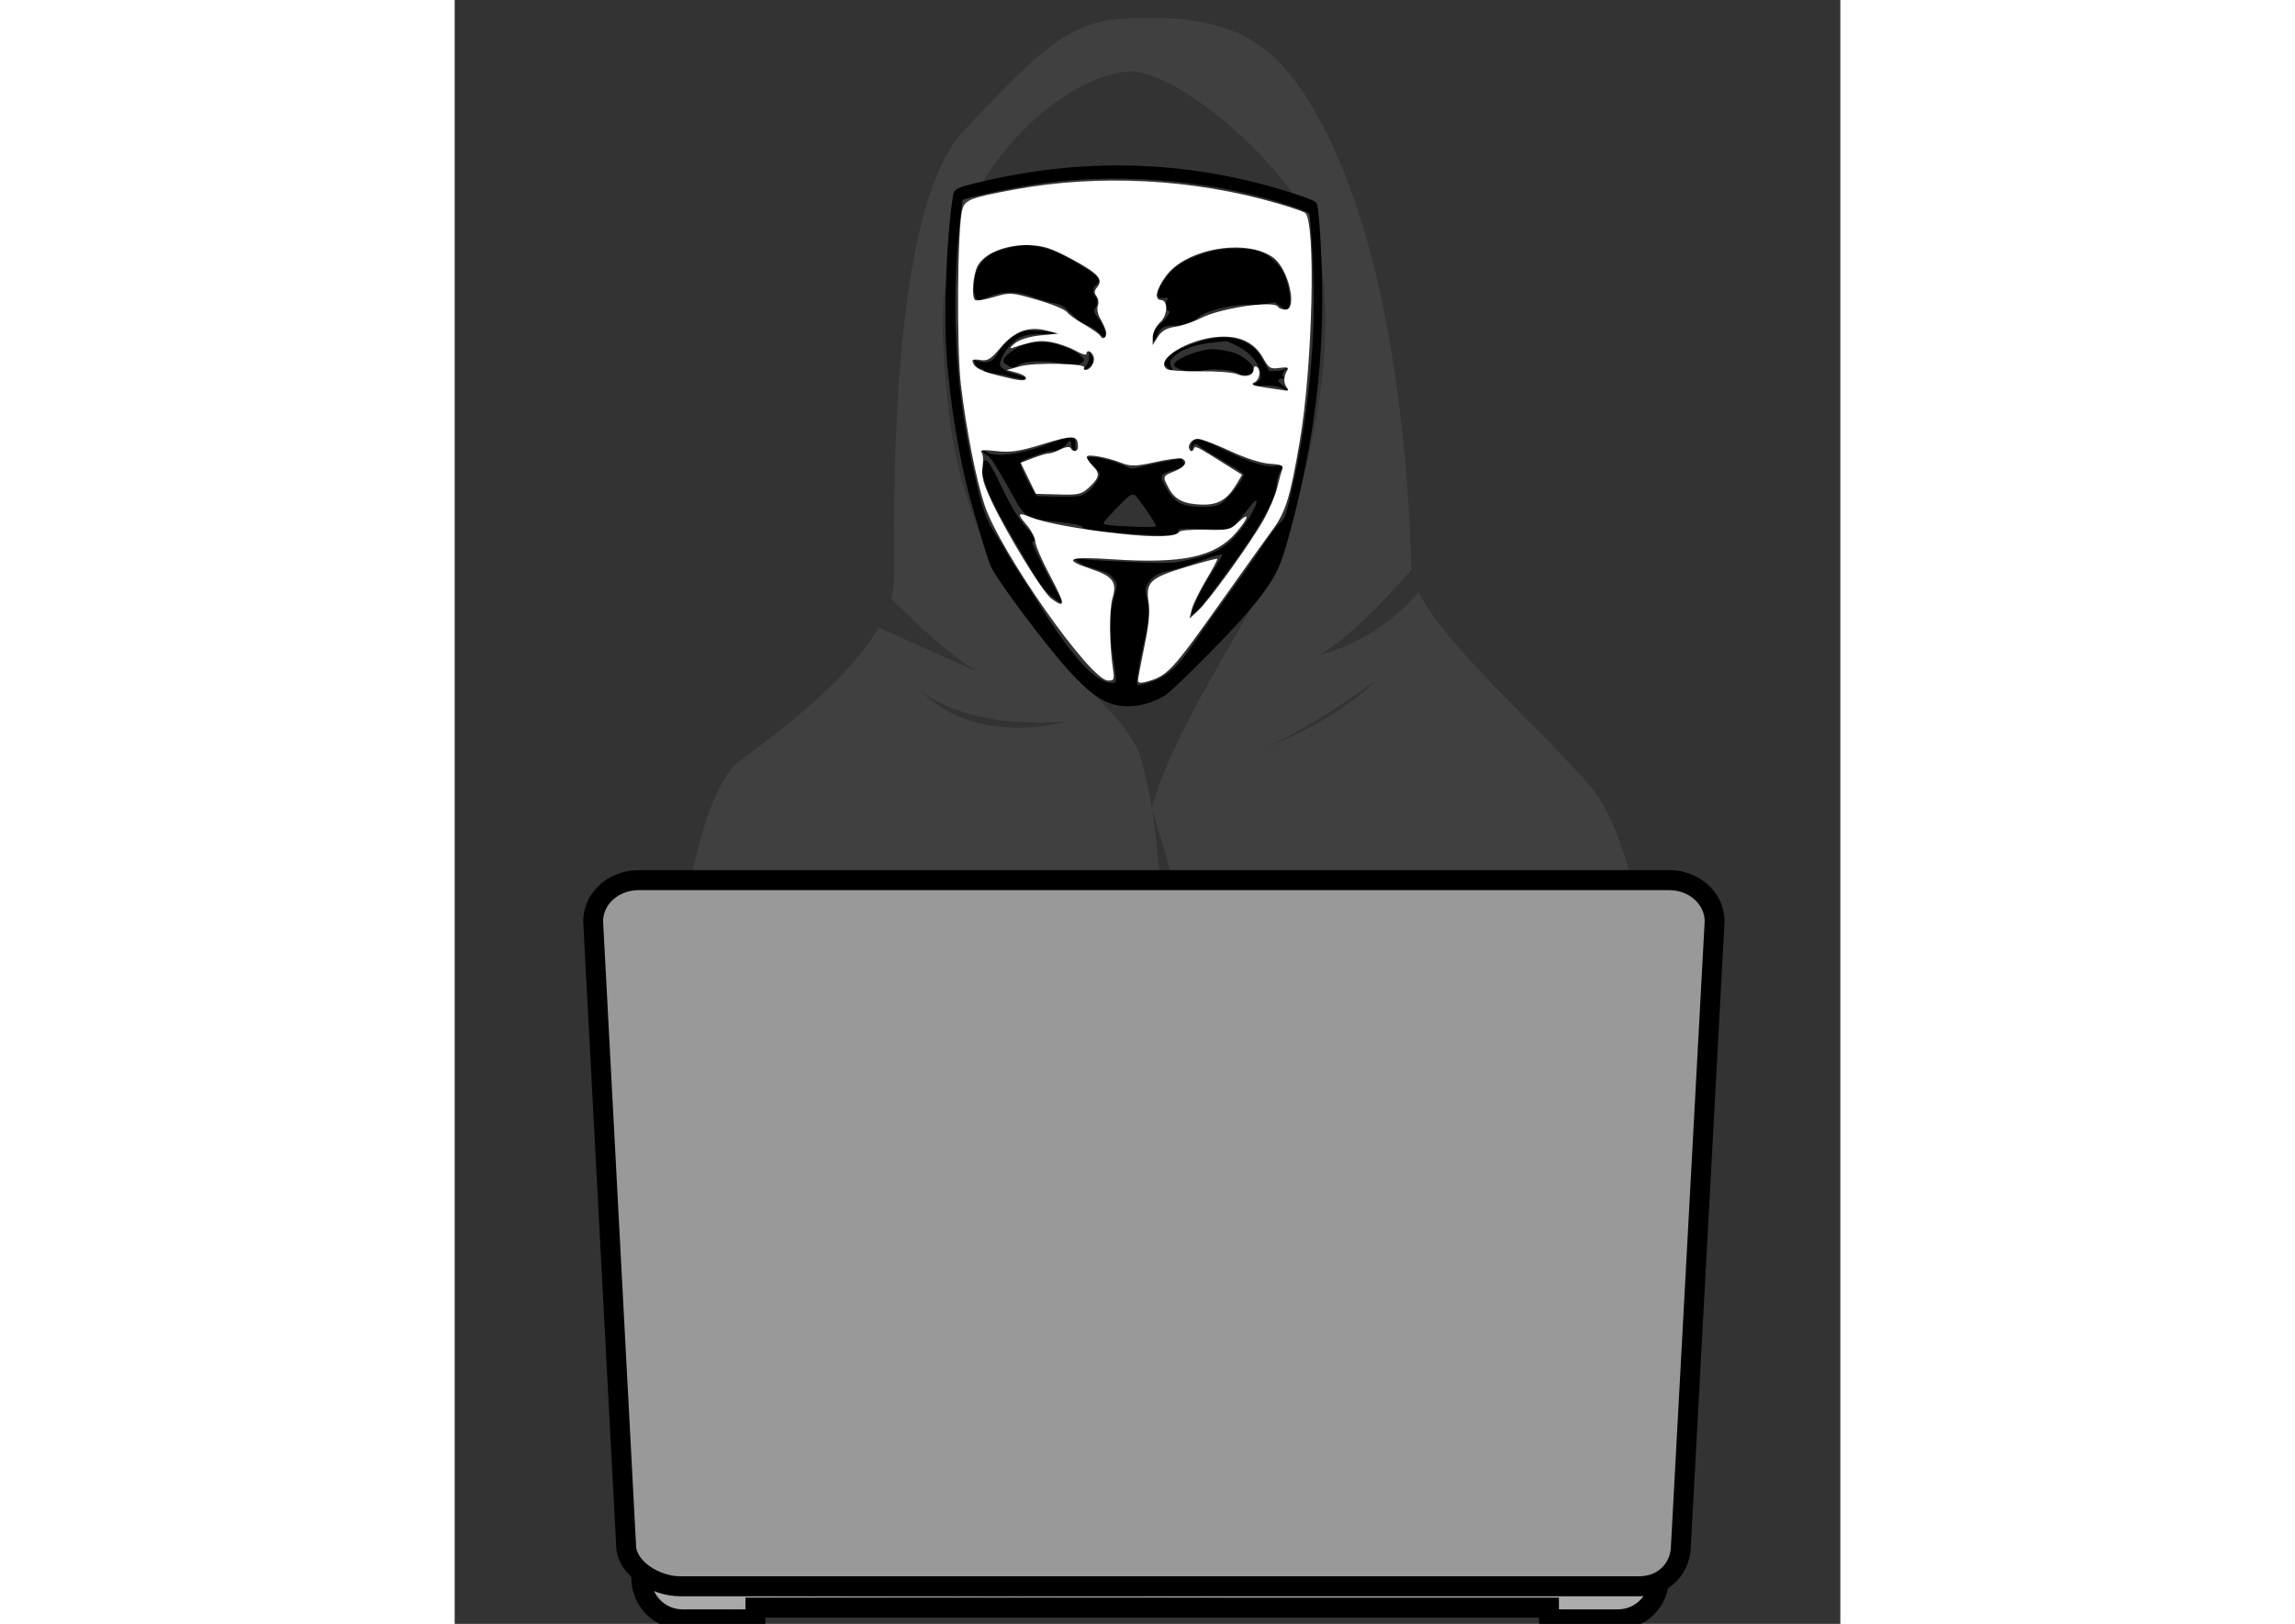 <?xml version="1.0" encoding="UTF-8"?>
<svg xmlns="http://www.w3.org/2000/svg" xmlns:xlink="http://www.w3.org/1999/xlink" width="212px" height="150px" viewBox="0 0 128 150" version="1.1">
<rect x="0" y="0" width="128" height="150" fill="#333333" stroke="none"/>
<defs>
<linearGradient id="linear0" gradientUnits="userSpaceOnUse" x1="219.61" y1="354.02" x2="219.61" y2="362.28" gradientTransform="matrix(2.184,0,0,2.139,-255.634,-295.534)">
<stop offset="0" style="stop-color:rgb(100%,69.412%,25.882%);stop-opacity:1;"/>
<stop offset="1" style="stop-color:rgb(78.431%,46.275%,0%);stop-opacity:1;"/>
</linearGradient>
<linearGradient id="linear1" gradientUnits="userSpaceOnUse" x1="238.98" y1="354.02" x2="238.98" y2="362.28" gradientTransform="matrix(2.184,0,0,2.139,-297.941,-295.534)">
<stop offset="0" style="stop-color:rgb(100%,69.412%,25.882%);stop-opacity:1;"/>
<stop offset="1" style="stop-color:rgb(78.431%,46.275%,0%);stop-opacity:1;"/>
</linearGradient>
<linearGradient id="linear2" gradientUnits="userSpaceOnUse" x1="229.44" y1="354.02" x2="229.44" y2="362.28" gradientTransform="matrix(2.184,0,0,2.139,-277.086,-295.534)">
<stop offset="0" style="stop-color:rgb(100%,69.412%,25.882%);stop-opacity:1;"/>
<stop offset="1" style="stop-color:rgb(78.431%,46.275%,0%);stop-opacity:1;"/>
</linearGradient>
<linearGradient id="linear3" gradientUnits="userSpaceOnUse" x1="176.39" y1="354.02" x2="176.39" y2="362.28" gradientTransform="matrix(2.184,0,0,2.139,-161.237,-295.534)">
<stop offset="0" style="stop-color:rgb(100%,69.412%,25.882%);stop-opacity:1;"/>
<stop offset="1" style="stop-color:rgb(78.431%,46.275%,0%);stop-opacity:1;"/>
</linearGradient>
<linearGradient id="linear4" gradientUnits="userSpaceOnUse" x1="195.75" y1="354.02" x2="195.75" y2="362.28" gradientTransform="matrix(2.184,0,0,2.139,-203.513,-295.534)">
<stop offset="0" style="stop-color:rgb(100%,69.412%,25.882%);stop-opacity:1;"/>
<stop offset="1" style="stop-color:rgb(78.431%,46.275%,0%);stop-opacity:1;"/>
</linearGradient>
<linearGradient id="linear5" gradientUnits="userSpaceOnUse" x1="186.21" y1="354.02" x2="186.21" y2="362.28" gradientTransform="matrix(2.184,0,0,2.139,-182.689,-295.534)">
<stop offset="0" style="stop-color:rgb(100%,69.412%,25.882%);stop-opacity:1;"/>
<stop offset="1" style="stop-color:rgb(78.431%,46.275%,0%);stop-opacity:1;"/>
</linearGradient>
<linearGradient id="linear6" gradientUnits="userSpaceOnUse" x1="375.02" y1="615.83" x2="393.93" y2="680.23" gradientTransform="matrix(0.622,0,0,0.623,-28.056,79.131)">
<stop offset="0" style="stop-color:rgb(66.275%,66.275%,66.275%);stop-opacity:1;"/>
<stop offset="0.263" style="stop-color:rgb(61.176%,61.176%,61.176%);stop-opacity:1;"/>
<stop offset="0.489" style="stop-color:rgb(59.216%,59.608%,61.176%);stop-opacity:1;"/>
<stop offset="0.778" style="stop-color:rgb(61.961%,62.353%,63.137%);stop-opacity:1;"/>
<stop offset="1" style="stop-color:rgb(67.451%,67.451%,67.451%);stop-opacity:1;"/>
</linearGradient>
</defs>
<g id="surface1">
<path style=" stroke:none;fill-rule:nonzero;fill:rgb(25.098%,25.098%,25.098%);fill-opacity:1;" d="M 113.609 129.297 C 113.609 129.297 113.152 82.129 104.871 72.582 C 100.156 67.141 91.477 59.625 89.047 54.703 C 84.742 59.645 79.824 60.477 79.824 60.477 C 82.18 59.281 85.566 55.824 88.402 52.613 C 88.215 49.543 87.93 26.355 80.203 11.656 C 76.281 4.199 72.391 1.078 61.645 1.727 C 56.859 2.016 54.066 4.559 47.027 12.082 C 39.984 19.605 40.609 47.695 40.609 53.195 C 40.609 53.883 40.508 54.578 40.316 55.277 C 42.555 57.543 45.797 60.582 48.492 62.152 L 39.164 57.965 C 36.848 61.996 31.992 66.133 26.355 70.266 C 18.473 76.055 17.398 129.586 17.398 129.586 L 27.621 129.586 C 28.918 121.938 30.59 110.363 30.59 101.617 C 30.59 101.617 31.559 118.559 29.387 129.586 L 46.398 129.586 C 45.281 120.152 43.992 112.105 43.992 112.105 C 45.684 118.883 46.934 124.656 47.844 129.586 L 49.531 129.586 C 48.766 125.168 48.137 120.738 48.137 118.035 C 48.137 118.035 49.34 123.508 50.453 129.586 L 57.504 129.586 C 56.754 115.711 53.641 96.234 53.641 96.234 C 57.645 112.32 59.199 122.777 59.539 129.586 L 65.027 129.586 C 65.027 129.586 67.758 82.598 63.152 69.34 C 63.152 69.34 63.156 69.344 63.156 69.344 C 62.438 67.977 61.617 66.793 60.676 65.828 C 48.285 53.094 45.656 45.379 45.094 30.91 C 44.531 16.441 56.293 6.895 62.211 6.605 C 66.711 6.383 76.574 14.996 79.109 20.781 C 81.641 26.57 80.957 42.965 73.352 56.562 C 69.66 63.164 66.082 68.719 64.391 74.645 C 65.664 78.891 68.242 86.316 68.969 97.465 C 69.777 109.879 68.969 129.293 68.969 129.293 L 77.777 129.293 C 78.172 119.91 77.734 108.883 77.734 108.883 C 79.328 117.832 79.688 124.441 79.438 129.293 L 85.195 129.293 C 85.383 111.41 88.215 87.352 88.215 87.352 C 87.52 101.746 87.539 117.449 87.723 129.293 L 100.191 129.293 C 100.367 124.082 100.711 118.469 101.391 115.371 C 101.391 115.371 101.391 122.336 101.102 129.293 L 113.609 129.293 Z M 56.52 66.633 C 56.52 66.633 48.27 69.188 42.902 63.672 C 42.902 63.672 46.832 67.441 56.52 66.633 Z M 73.547 69.594 C 73.668 69.551 73.789 69.508 73.91 69.461 C 73.68 69.547 73.547 69.594 73.547 69.594 Z M 74.039 69.414 C 78.719 67.633 85.07 62.867 85.07 62.867 C 81.637 66.395 75.766 68.77 74.039 69.414 Z M 74.039 69.414 "/>
<path style=" stroke:none;fill-rule:nonzero;fill:rgb(0%,0%,0%);fill-opacity:1;" d="M 60.531 64.961 C 59.355 64.52 58.41 63.773 56.746 61.965 C 54.746 59.793 50.141 53.656 49.547 52.371 C 49.199 51.625 47.754 46.75 47.266 44.695 C 46.379 40.941 45.785 37.117 45.461 33.023 C 45.152 29.129 45.43 21.859 46.023 18.164 C 46.148 17.398 46.254 17.348 48.973 16.715 C 58.605 14.473 68.223 14.863 77.504 17.875 C 79.117 18.395 79.566 18.598 79.652 18.836 C 79.84 19.352 80.082 23.125 80.137 26.383 C 80.266 34.293 79.16 42.25 76.781 50.508 C 76.121 52.797 75.438 53.973 73.258 56.555 C 71.594 58.527 66.434 63.711 65.629 64.223 C 64.051 65.223 62.02 65.516 60.531 64.961 Z M 64.555 62.91 C 65.891 62.43 66.848 61.52 68.348 59.312 C 69.09 58.219 70.52 56.211 71.523 54.848 C 72.527 53.48 73.898 51.535 74.566 50.516 C 75.238 49.5 75.988 48.496 76.238 48.289 C 76.652 47.945 76.738 47.73 77.145 46.047 C 78.559 40.227 79.387 33.367 79.359 27.727 C 79.344 24.633 79.094 20.117 78.922 19.754 C 78.805 19.504 76.703 18.781 74.203 18.125 C 68.172 16.551 60.98 16.09 54.676 16.875 C 52.93 17.09 49.133 17.824 47.852 18.195 L 46.93 18.461 L 46.82 19.289 C 45.816 26.902 46.137 35.012 47.727 42.492 C 48.637 46.77 48.961 47.758 49.961 49.344 C 50.465 50.141 50.953 50.945 51.039 51.133 C 51.129 51.32 51.594 52.07 52.07 52.797 C 52.547 53.527 53.418 54.895 54.008 55.84 C 57.031 60.695 59.191 63.043 60.668 63.082 C 61.184 63.098 61.184 63.117 60.805 60.613 C 60.449 58.246 60.465 56.844 60.871 55.352 C 61.254 53.941 61.254 53.957 60.84 53.41 C 60.504 52.969 60.312 52.883 58.461 52.328 C 58.121 52.227 57.691 52.008 57.504 51.84 L 57.168 51.539 L 58.203 51.668 C 58.77 51.738 60.82 51.855 62.754 51.93 C 66.215 52.055 66.305 52.051 67.875 51.691 C 70.082 51.184 71 50.711 72.121 49.512 C 73.051 48.512 74.141 46.715 74.07 46.281 C 74.047 46.121 73.828 46.312 73.395 46.883 C 73.043 47.344 72.508 47.992 72.199 48.32 L 71.645 48.922 L 69.246 48.855 C 67.188 48.801 66.844 48.82 66.84 49.012 C 66.828 49.461 66.141 49.523 63.098 49.348 C 59.105 49.121 58.305 49.016 58.027 48.703 C 57.848 48.5 57.371 48.398 55.801 48.223 C 52.648 47.875 52.773 47.957 51.258 45.23 C 50.074 43.098 49.484 42.191 49.207 42.07 C 48.961 41.969 48.551 41.496 48.707 41.5 C 48.758 41.5 48.957 41.617 49.152 41.758 C 49.906 42.305 52.414 41.961 54.977 40.961 C 55.746 40.66 56.586 40.402 56.844 40.387 L 57.316 40.359 L 57.344 41.074 C 57.363 41.703 57.344 41.766 57.156 41.594 C 57.039 41.484 56.949 41.246 56.953 41.055 C 56.965 40.633 56.75 40.605 56.535 41 C 56.355 41.332 55.598 41.688 55.113 41.672 C 54.676 41.66 52.336 42.5 52.258 42.703 C 52.172 42.906 52.832 44.375 53.379 45.207 L 53.793 45.832 L 55.551 45.879 C 56.52 45.906 57.543 45.867 57.82 45.793 C 58.383 45.645 59.184 44.859 59.48 44.156 C 59.668 43.715 59.66 43.691 59.055 43.078 C 58.715 42.734 58.441 42.395 58.441 42.324 C 58.449 41.988 60.684 42.453 61.902 43.039 C 62.508 43.332 62.586 43.336 63.285 43.145 C 63.691 43.035 64.73 42.805 65.59 42.637 L 67.16 42.328 L 67.301 42.625 C 67.488 43.016 67.254 43.191 66.141 43.508 C 65.164 43.785 65.098 44 65.68 45.008 C 66.504 46.426 67.105 46.762 68.898 46.816 C 70.418 46.863 70.789 46.707 71.691 45.652 C 72.547 44.656 72.969 43.961 72.852 43.754 C 72.812 43.684 71.938 43.129 70.91 42.531 C 69.879 41.93 68.949 41.352 68.836 41.246 C 68.461 40.887 68.242 40.93 68.133 41.379 L 68.023 41.809 L 68.02 41.367 C 68.008 40.34 68.633 40.355 70.809 41.434 C 73.809 42.922 75.375 43.332 76.43 42.906 C 76.637 42.824 76.617 42.91 76.316 43.43 C 76.09 43.82 75.949 44.277 75.938 44.66 C 75.926 45 75.789 45.605 75.629 46.012 C 75.176 47.168 73.707 49.602 72.289 51.543 C 71.578 52.516 70.637 53.812 70.195 54.426 C 69.754 55.035 69.082 55.863 68.695 56.266 C 68.027 56.957 68 56.973 68.098 56.562 C 68.27 55.824 69.133 54.137 70.059 52.723 C 70.551 51.977 70.93 51.305 70.906 51.234 C 70.883 51.16 70.203 51.34 69.398 51.633 C 67.555 52.305 66.59 52.609 65.703 52.797 C 64.879 52.973 64.402 53.289 64.031 53.91 C 63.77 54.352 63.77 54.414 63.961 55.359 C 64.223 56.641 64.199 57.164 63.828 58.668 C 63.438 60.25 63.039 62.336 63.027 62.895 C 63.016 63.293 63.047 63.32 63.398 63.258 C 63.613 63.219 64.133 63.062 64.555 62.91 Z M 64.777 48.578 C 64.781 48.348 63.051 45.824 62.82 45.727 C 62.711 45.68 62.512 45.695 62.379 45.766 C 62.055 45.938 59.953 48.129 59.945 48.305 C 59.941 48.488 60.605 48.566 62.875 48.656 C 64.152 48.707 64.773 48.684 64.777 48.578 Z M 64.777 48.578 "/>
<path style=" stroke:none;fill-rule:nonzero;fill:rgb(0%,0%,0%);fill-opacity:1;" d="M 76.434 35.859 C 75.848 35.605 75.012 35.543 74.031 35.68 L 73.379 35.766 L 73.922 35.43 C 74.434 35.117 74.469 35.066 74.449 34.66 C 74.402 33.613 73.488 32.516 72.145 31.887 L 71.34 31.508 L 70.207 31.621 C 68.379 31.805 67.109 32.262 66.375 33.004 C 66.031 33.352 66.008 33.496 66.234 33.98 C 66.441 34.426 66.316 34.422 65.871 33.977 C 65.562 33.664 65.535 33.59 65.648 33.355 C 65.953 32.723 66.531 32.352 68.059 31.801 C 70.293 30.992 71.762 30.953 73.129 31.672 C 73.902 32.078 74.078 32.273 74.797 33.508 L 75.242 34.277 L 75.867 34.262 C 76.297 34.254 76.555 34.184 76.707 34.039 C 76.824 33.922 76.922 33.875 76.922 33.934 C 76.918 33.996 76.82 34.109 76.703 34.191 C 76.477 34.34 76.391 34.809 76.586 34.809 C 76.648 34.809 76.695 34.859 76.695 34.918 C 76.695 34.977 76.609 35 76.504 34.973 C 76.402 34.945 76.242 34.977 76.152 35.043 C 75.984 35.164 76.023 35.211 76.895 35.961 C 77.113 36.145 77.066 36.133 76.434 35.859 Z M 51.25 34.773 C 50.832 34.645 50.137 34.508 49.703 34.473 C 49.133 34.426 48.918 34.363 48.922 34.242 C 48.922 34.152 48.836 34.07 48.73 34.059 C 48.629 34.051 48.473 34.035 48.387 34.031 C 48.301 34.023 48.168 33.836 48.086 33.617 C 47.941 33.227 47.945 33.219 48.191 33.309 C 49.156 33.652 49.719 33.457 50.184 32.613 C 50.582 31.883 51.312 31.172 52.031 30.816 C 52.641 30.516 52.734 30.504 53.934 30.562 C 55.781 30.656 56.109 30.871 54.375 30.855 C 52.746 30.84 52.086 31.059 51.316 31.879 C 50.727 32.508 50.242 33.531 50.402 33.812 C 50.559 34.09 51.148 34.398 51.957 34.621 C 52.344 34.727 52.703 34.863 52.762 34.922 C 52.941 35.109 52.039 35.023 51.25 34.773 Z M 72.445 34.512 C 71.785 34.105 69.918 33.988 68.777 34.289 C 68.055 34.477 68.027 34.477 67.246 34.191 C 66.613 33.965 66.449 33.859 66.449 33.672 C 66.453 33.355 67.555 32.781 68.789 32.453 C 69.652 32.223 69.852 32.211 70.758 32.32 C 71.309 32.391 71.984 32.555 72.258 32.688 C 73.387 33.23 74.02 33.961 73.734 34.387 C 73.547 34.664 72.809 34.734 72.445 34.512 Z M 58.145 34.137 C 58.145 34.098 58.254 33.902 58.383 33.703 C 58.531 33.48 58.617 33.184 58.613 32.918 L 58.605 32.488 L 58.812 32.77 C 59.191 33.27 59.051 33.707 58.391 34.074 C 58.254 34.148 58.145 34.18 58.145 34.137 Z M 51.094 33.754 C 50.516 33.438 50.559 33.156 51.266 32.602 C 52.102 31.945 52.75 31.699 53.832 31.629 C 54.551 31.582 54.953 31.625 55.641 31.812 C 56.656 32.094 57.609 32.574 57.957 32.98 C 58.168 33.23 58.176 33.281 58.031 33.438 C 57.785 33.707 56.668 33.93 56.422 33.762 C 56.043 33.5 54.91 33.348 53.738 33.395 C 52.797 33.434 52.473 33.492 52.105 33.703 C 51.551 34.016 51.566 34.012 51.094 33.754 Z M 64.465 31.148 C 64.473 30.637 64.684 30.301 65.297 29.828 C 65.422 29.734 65.656 29.461 65.824 29.223 C 66.113 28.812 66.117 28.785 65.918 28.715 C 65.648 28.621 65.547 28.062 65.754 27.812 C 65.992 27.523 65.941 27.449 65.559 27.527 C 65.336 27.57 65.129 27.539 65.008 27.441 C 64.82 27.289 64.82 27.262 65.031 26.754 C 65.348 25.965 66.207 24.918 66.918 24.453 C 67.691 23.941 68.742 23.508 69.961 23.191 C 71.125 22.891 73.25 22.875 74.184 23.16 C 74.996 23.414 75.891 24.105 76.367 24.855 C 77.059 25.945 77.43 28.258 76.965 28.574 C 76.84 28.656 76.664 28.586 76.293 28.297 L 75.789 27.91 L 75.039 28.062 C 74.629 28.148 74.004 28.191 73.652 28.156 C 72.793 28.078 71.477 28.25 70.336 28.586 C 69.344 28.883 69.078 29.004 68.551 29.422 C 67.992 29.863 67.344 30.07 66.508 30.07 C 65.543 30.074 65.242 30.227 64.953 30.867 C 64.594 31.664 64.461 31.742 64.469 31.148 Z M 59.562 30.789 C 59.402 30.605 59.09 30.359 58.863 30.246 C 58.637 30.133 58.238 29.93 57.98 29.797 C 57.719 29.664 57.258 29.289 56.957 28.973 C 56.277 28.254 56.023 28.102 55.297 27.996 C 54.984 27.949 54.23 27.723 53.621 27.496 C 51.852 26.832 50.566 26.844 49.047 27.535 L 48.402 27.828 L 48.184 27.582 C 47.852 27.219 47.879 25.848 48.234 25 C 48.52 24.32 49.16 23.621 49.738 23.359 C 50.59 22.973 52.434 22.578 53.051 22.648 C 54.746 22.844 55.816 23.266 57.977 24.598 C 59.59 25.59 59.828 25.918 59.246 26.328 C 58.91 26.566 58.867 27.137 59.172 27.371 C 59.402 27.547 59.422 28.191 59.199 28.43 C 58.98 28.664 59.035 28.875 59.473 29.418 C 59.832 29.871 60.129 30.59 60.129 30.996 C 60.125 31.234 59.859 31.137 59.562 30.789 Z M 59.562 30.789 "/>
<path style=" stroke:none;fill-rule:nonzero;fill:rgb(0%,0%,0%);fill-opacity:1;" d="M 55.457 55.344 C 54.68 54.809 54.016 53.977 53.184 52.504 C 52.801 51.816 51.859 50.199 51.094 48.91 C 48.984 45.34 48.129 42.672 49.055 42.523 C 49.25 42.488 49.742 43.305 50.551 45.016 C 51.406 46.824 52.062 47.902 52.832 48.762 C 53.426 49.422 53.789 49.961 53.633 49.957 C 53.48 49.953 53.355 50.035 53.352 50.141 C 53.348 50.348 55.242 54.078 55.816 54.988 C 56.285 55.73 56.176 55.84 55.457 55.344 Z M 55.457 55.344 "/>
<path style=" stroke:none;fill-rule:nonzero;fill:rgb(100%,100%,100%);fill-opacity:1;" d="M 63.121 62.844 C 63.133 62.656 63.398 61.242 63.715 59.699 C 64.109 57.777 64.234 56.508 64.105 55.66 C 63.816 53.777 64.234 53.379 67.527 52.383 C 69.09 51.914 70.402 51.57 70.449 51.621 C 70.492 51.672 70.031 52.547 69.418 53.566 C 68.809 54.582 68.211 55.805 68.09 56.277 L 67.875 57.137 L 68.648 56.438 C 69.645 55.535 73.43 50.293 74.691 48.07 C 75.227 47.129 75.805 45.77 75.98 45.043 C 76.156 44.32 76.371 43.547 76.457 43.32 C 76.582 43.008 76.316 42.898 75.305 42.836 C 74.504 42.789 73.066 42.328 71.617 41.652 C 70.312 41.043 68.984 40.539 68.664 40.531 C 68.07 40.512 67.582 41.238 67.945 41.605 C 68.055 41.723 68.203 41.664 68.273 41.48 C 68.402 41.133 68.406 41.133 71.434 43.039 L 72.734 43.855 L 72.219 44.723 C 71.383 46.137 70.516 46.652 69.031 46.613 C 67.367 46.566 66.523 46.148 65.961 45.086 C 65.379 43.988 65.379 43.984 66.508 43.527 C 67.5 43.125 67.781 42.621 67.16 42.359 C 66.973 42.281 65.871 42.426 64.711 42.684 C 62.965 43.074 62.441 43.09 61.652 42.781 C 60.219 42.219 58.395 41.895 58.387 42.203 C 58.383 42.352 58.621 42.715 58.918 43.012 C 59.637 43.73 59.59 44.078 58.645 44.977 C 57.926 45.66 57.652 45.727 55.77 45.672 L 53.688 45.617 L 52.289 42.75 L 53.414 42.316 C 54.031 42.074 54.691 41.883 54.875 41.887 C 55.062 41.891 55.562 41.719 55.98 41.504 C 56.426 41.277 56.812 41.227 56.898 41.387 C 57.121 41.785 57.57 41.734 57.578 41.312 C 57.594 40.188 57.184 40.148 54.379 41.012 C 52.129 41.703 51.328 41.82 50.008 41.664 C 48.922 41.535 48.48 41.57 48.66 41.773 C 48.812 41.938 48.859 42.543 48.77 43.125 C 48.645 43.949 48.816 44.621 49.566 46.227 C 50.965 49.23 54.332 54.73 55.121 55.301 C 56.477 56.285 56.441 55.887 54.898 52.984 C 54.23 51.727 53.66 50.391 53.629 50.02 C 53.602 49.645 53.258 48.973 52.871 48.527 C 51.918 47.434 51.984 47.281 53.199 47.77 C 54.531 48.305 57.566 48.863 61.523 49.305 C 64.746 49.66 66.637 49.602 66.93 49.133 C 67.02 48.992 68.105 48.902 69.34 48.938 C 71.402 48.992 71.656 48.934 72.383 48.242 C 73.5 47.18 73.359 47.84 72.18 49.207 C 70.25 51.441 67.219 52.094 60.785 51.664 C 56.641 51.383 56.059 51.645 58.793 52.559 C 60.801 53.23 61.203 53.77 60.773 55.223 C 60.453 56.32 60.469 59.473 60.809 61.789 C 60.953 62.789 60.914 62.879 60.336 62.863 C 58.691 62.816 50.309 50.859 48.926 46.586 C 48.137 44.152 47.266 39.707 46.77 35.594 C 46.355 32.141 46.438 20.957 46.895 19.352 C 47.145 18.461 47.684 18.25 51.637 17.516 C 59.484 16.059 68.207 16.512 75.98 18.777 C 77.215 19.137 78.367 19.531 78.547 19.656 C 79.57 20.355 79.262 33.828 78.062 40.785 C 77.168 45.992 76.766 47.285 75.535 48.961 C 74.961 49.738 72.863 52.676 70.871 55.484 C 66.234 62.023 65.844 62.441 63.895 62.973 C 63.336 63.121 63.105 63.082 63.121 62.844 Z M 76.848 35.754 C 76.543 35.348 76.574 34.742 76.922 34.191 C 77.078 33.945 76.883 33.891 76.199 33.984 C 75.359 34.105 75.207 34.016 74.691 33.09 C 73.883 31.633 72.52 30.98 70.559 31.113 C 67.719 31.305 64.586 33.266 65.793 34.094 C 65.977 34.223 67.359 34.312 68.867 34.297 C 70.375 34.281 71.91 34.398 72.277 34.559 C 73.078 34.902 73.785 34.695 73.801 34.113 C 73.805 33.883 73.934 33.777 74.082 33.879 C 74.523 34.184 74.367 35.109 73.836 35.348 C 73.488 35.504 73.785 35.633 74.863 35.793 C 75.695 35.918 76.547 36.043 76.754 36.074 C 77.031 36.117 77.059 36.031 76.848 35.754 Z M 52.77 34.914 C 52.773 34.766 52.375 34.543 51.887 34.418 L 50.992 34.184 L 52.246 33.832 C 53.543 33.465 58.383 33.562 58.141 33.953 C 58.07 34.07 58.125 34.168 58.27 34.172 C 58.723 34.184 59.184 33.418 59.016 32.93 C 58.848 32.426 58.367 32.258 58.355 32.699 C 58.352 32.84 57.906 32.703 57.359 32.395 C 56.816 32.086 55.82 31.73 55.141 31.605 C 54.043 31.402 53.523 31.477 51.461 32.148 C 51.23 32.223 51.359 32.027 51.746 31.715 C 52.18 31.363 53.094 31.082 54.117 30.98 L 55.777 30.82 L 54.68 30.535 C 53.02 30.105 51.699 30.594 50.43 32.109 C 49.543 33.164 49.223 33.367 48.598 33.258 C 48.18 33.184 47.84 33.195 47.84 33.289 C 47.84 33.852 48.465 34.238 50.027 34.641 C 52.207 35.199 52.762 35.258 52.77 34.914 Z M 66.562 30.184 C 67.18 30.094 68.254 29.73 68.945 29.375 C 70.777 28.445 75.707 27.723 76.047 28.336 C 76.125 28.473 76.43 28.594 76.723 28.602 C 77.906 28.633 77.027 24.816 75.617 23.793 C 73.129 21.988 67.566 22.945 65.695 25.504 C 64.812 26.711 64.602 27.691 65.227 27.711 C 65.93 27.73 65.887 29.098 65.164 29.773 C 64.793 30.121 64.492 30.723 64.484 31.141 L 64.473 31.883 L 64.957 31.117 C 65.301 30.57 65.762 30.305 66.562 30.184 Z M 60.148 30.527 C 60.059 30.25 59.816 29.73 59.605 29.367 C 59.398 29.004 59.312 28.496 59.414 28.242 C 59.516 27.984 59.461 27.59 59.293 27.367 C 59.066 27.062 59.078 26.859 59.34 26.543 C 59.953 25.809 59.453 25.25 57.031 23.949 C 55.051 22.891 54.398 22.68 52.969 22.641 C 50.949 22.586 48.938 23.406 48.32 24.535 C 47.898 25.312 47.723 27.34 48.051 27.699 C 48.152 27.816 48.938 27.699 49.785 27.445 C 51.297 26.992 51.395 27 53.785 27.688 C 55.133 28.074 56.383 28.59 56.562 28.828 C 56.742 29.066 57.473 29.594 58.184 29.992 C 58.891 30.395 59.551 30.859 59.645 31.027 C 59.906 31.504 60.328 31.086 60.148 30.527 Z M 60.148 30.527 "/>
<path style="fill-rule:nonzero;fill:url(#linear0);stroke-width:6.2;stroke-linecap:round;stroke-linejoin:round;stroke:rgb(0%,0%,0%);stroke-opacity:1;stroke-miterlimit:4;" d="M 211.729 459.756 C 211.729 475.689 203.897 488.618 194.26 488.618 C 184.61 488.618 176.792 475.689 176.779 459.756 C 176.779 443.796 184.597 430.868 194.26 430.868 C 203.911 430.868 211.729 443.796 211.729 459.756 Z M 211.729 459.756 " transform="matrix(0.296,0,0,0.298,0,0)"/>
<path style="fill-rule:nonzero;fill:url(#linear1);stroke-width:6.2;stroke-linecap:round;stroke-linejoin:round;stroke:rgb(0%,0%,0%);stroke-opacity:1;stroke-miterlimit:4;" d="M 169.422 459.756 C 169.409 475.689 161.591 488.604 151.954 488.604 C 142.304 488.604 134.486 475.689 134.473 459.756 C 134.473 443.796 142.291 430.854 151.954 430.854 C 161.604 430.854 169.422 443.796 169.422 459.756 Z M 169.422 459.756 " transform="matrix(0.296,0,0,0.298,0,0)"/>
<path style="fill-rule:nonzero;fill:url(#linear2);stroke-width:6.2;stroke-linecap:round;stroke-linejoin:round;stroke:rgb(0%,0%,0%);stroke-opacity:1;stroke-miterlimit:4;" d="M 190.279 459.756 C 190.266 475.689 182.448 488.618 172.797 488.618 C 163.16 488.618 155.342 475.689 155.329 459.756 C 155.329 443.796 163.147 430.868 172.797 430.868 C 182.461 430.868 190.279 443.796 190.279 459.756 Z M 190.279 459.756 " transform="matrix(0.296,0,0,0.298,0,0)"/>
<path style="fill-rule:nonzero;fill:url(#linear3);stroke-width:6.2;stroke-linecap:round;stroke-linejoin:round;stroke:rgb(0%,0%,0%);stroke-opacity:1;stroke-miterlimit:4;" d="M 306.123 459.756 C 306.123 475.689 298.292 488.618 288.655 488.618 C 279.004 488.618 271.187 475.689 271.187 459.756 C 271.173 443.796 279.004 430.868 288.655 430.868 C 298.305 430.868 306.123 443.796 306.123 459.756 Z M 306.123 459.756 " transform="matrix(0.296,0,0,0.298,0,0)"/>
<path style="fill-rule:nonzero;fill:url(#linear4);stroke-width:6.2;stroke-linecap:round;stroke-linejoin:round;stroke:rgb(0%,0%,0%);stroke-opacity:1;stroke-miterlimit:4;" d="M 263.843 459.756 C 263.843 475.689 256.025 488.618 246.375 488.618 C 236.725 488.618 228.907 475.689 228.907 459.756 C 228.907 443.796 236.725 430.868 246.375 430.868 C 256.025 430.868 263.856 443.796 263.843 459.756 Z M 263.843 459.756 " transform="matrix(0.296,0,0,0.298,0,0)"/>
<path style="fill-rule:nonzero;fill:url(#linear5);stroke-width:6.2;stroke-linecap:round;stroke-linejoin:round;stroke:rgb(0%,0%,0%);stroke-opacity:1;stroke-miterlimit:4;" d="M 284.673 459.756 C 284.673 475.702 276.855 488.631 267.205 488.631 C 257.555 488.631 249.724 475.702 249.724 459.756 C 249.724 443.809 257.555 430.881 267.205 430.881 C 276.855 430.881 284.673 443.809 284.673 459.756 Z M 284.673 459.756 " transform="matrix(0.296,0,0,0.298,0,0)"/>
<path style=" stroke:none;fill-rule:nonzero;fill:rgb(0%,0%,0%);fill-opacity:0.314;" d="M 45.027 128.234 C 42.918 128.234 41.109 130.336 40.305 133.34 C 47.195 135.234 54.766 136.34 62.723 136.492 C 62.617 131.906 60.348 128.234 57.559 128.234 C 56.359 128.234 55.258 128.914 54.379 130.051 C 53.504 128.914 52.402 128.234 51.203 128.234 C 50.043 128.234 48.977 128.867 48.113 129.934 C 47.25 128.867 46.184 128.234 45.027 128.234 Z M 73 128.234 C 70.215 128.234 67.953 131.887 67.832 136.457 C 75.781 136.191 83.312 134.969 90.152 132.969 C 89.301 130.164 87.551 128.234 85.531 128.234 C 84.332 128.234 83.23 128.914 82.352 130.051 C 81.473 128.914 80.371 128.234 79.172 128.234 C 78.016 128.234 76.949 128.867 76.086 129.934 C 75.223 128.867 74.156 128.234 72.996 128.234 Z M 73 128.234 "/>
<path style="fill-rule:nonzero;fill:url(#linear6);stroke-width:6.199;stroke-linecap:butt;stroke-linejoin:miter;stroke:rgb(0%,0%,0%);stroke-opacity:1;stroke-miterlimit:4;" d="M 58.232 481.438 L 58.232 489.051 C 58.232 496.204 63.954 501.952 71.099 501.952 L 93.854 501.952 L 93.854 498.317 L 341.508 498.317 L 341.508 501.952 L 363.023 501.952 C 370.156 501.952 375.917 496.204 375.917 489.051 L 375.917 481.438 L 58.219 481.438 Z M 58.232 481.438 " transform="matrix(0.296,0,0,0.298,0,0)"/>
<path style="fill-rule:nonzero;fill:rgb(60%,60%,60%);fill-opacity:1;stroke-width:6.199;stroke-linecap:butt;stroke-linejoin:miter;stroke:rgb(0%,0%,0%);stroke-opacity:1;stroke-miterlimit:4;" d="M 57.415 272.816 L 379.002 272.816 C 386.873 272.816 393.201 278.512 393.201 285.6 L 382.693 478.931 C 382.693 486.006 377.473 491.702 369.602 491.702 L 70.387 491.702 C 62.53 491.702 53.499 486.006 53.499 478.931 L 43.216 285.6 C 43.216 278.512 49.544 272.816 57.415 272.816 Z M 57.415 272.816 " transform="matrix(0.296,0,0,0.298,0,0)"/>
</g>
</svg>
